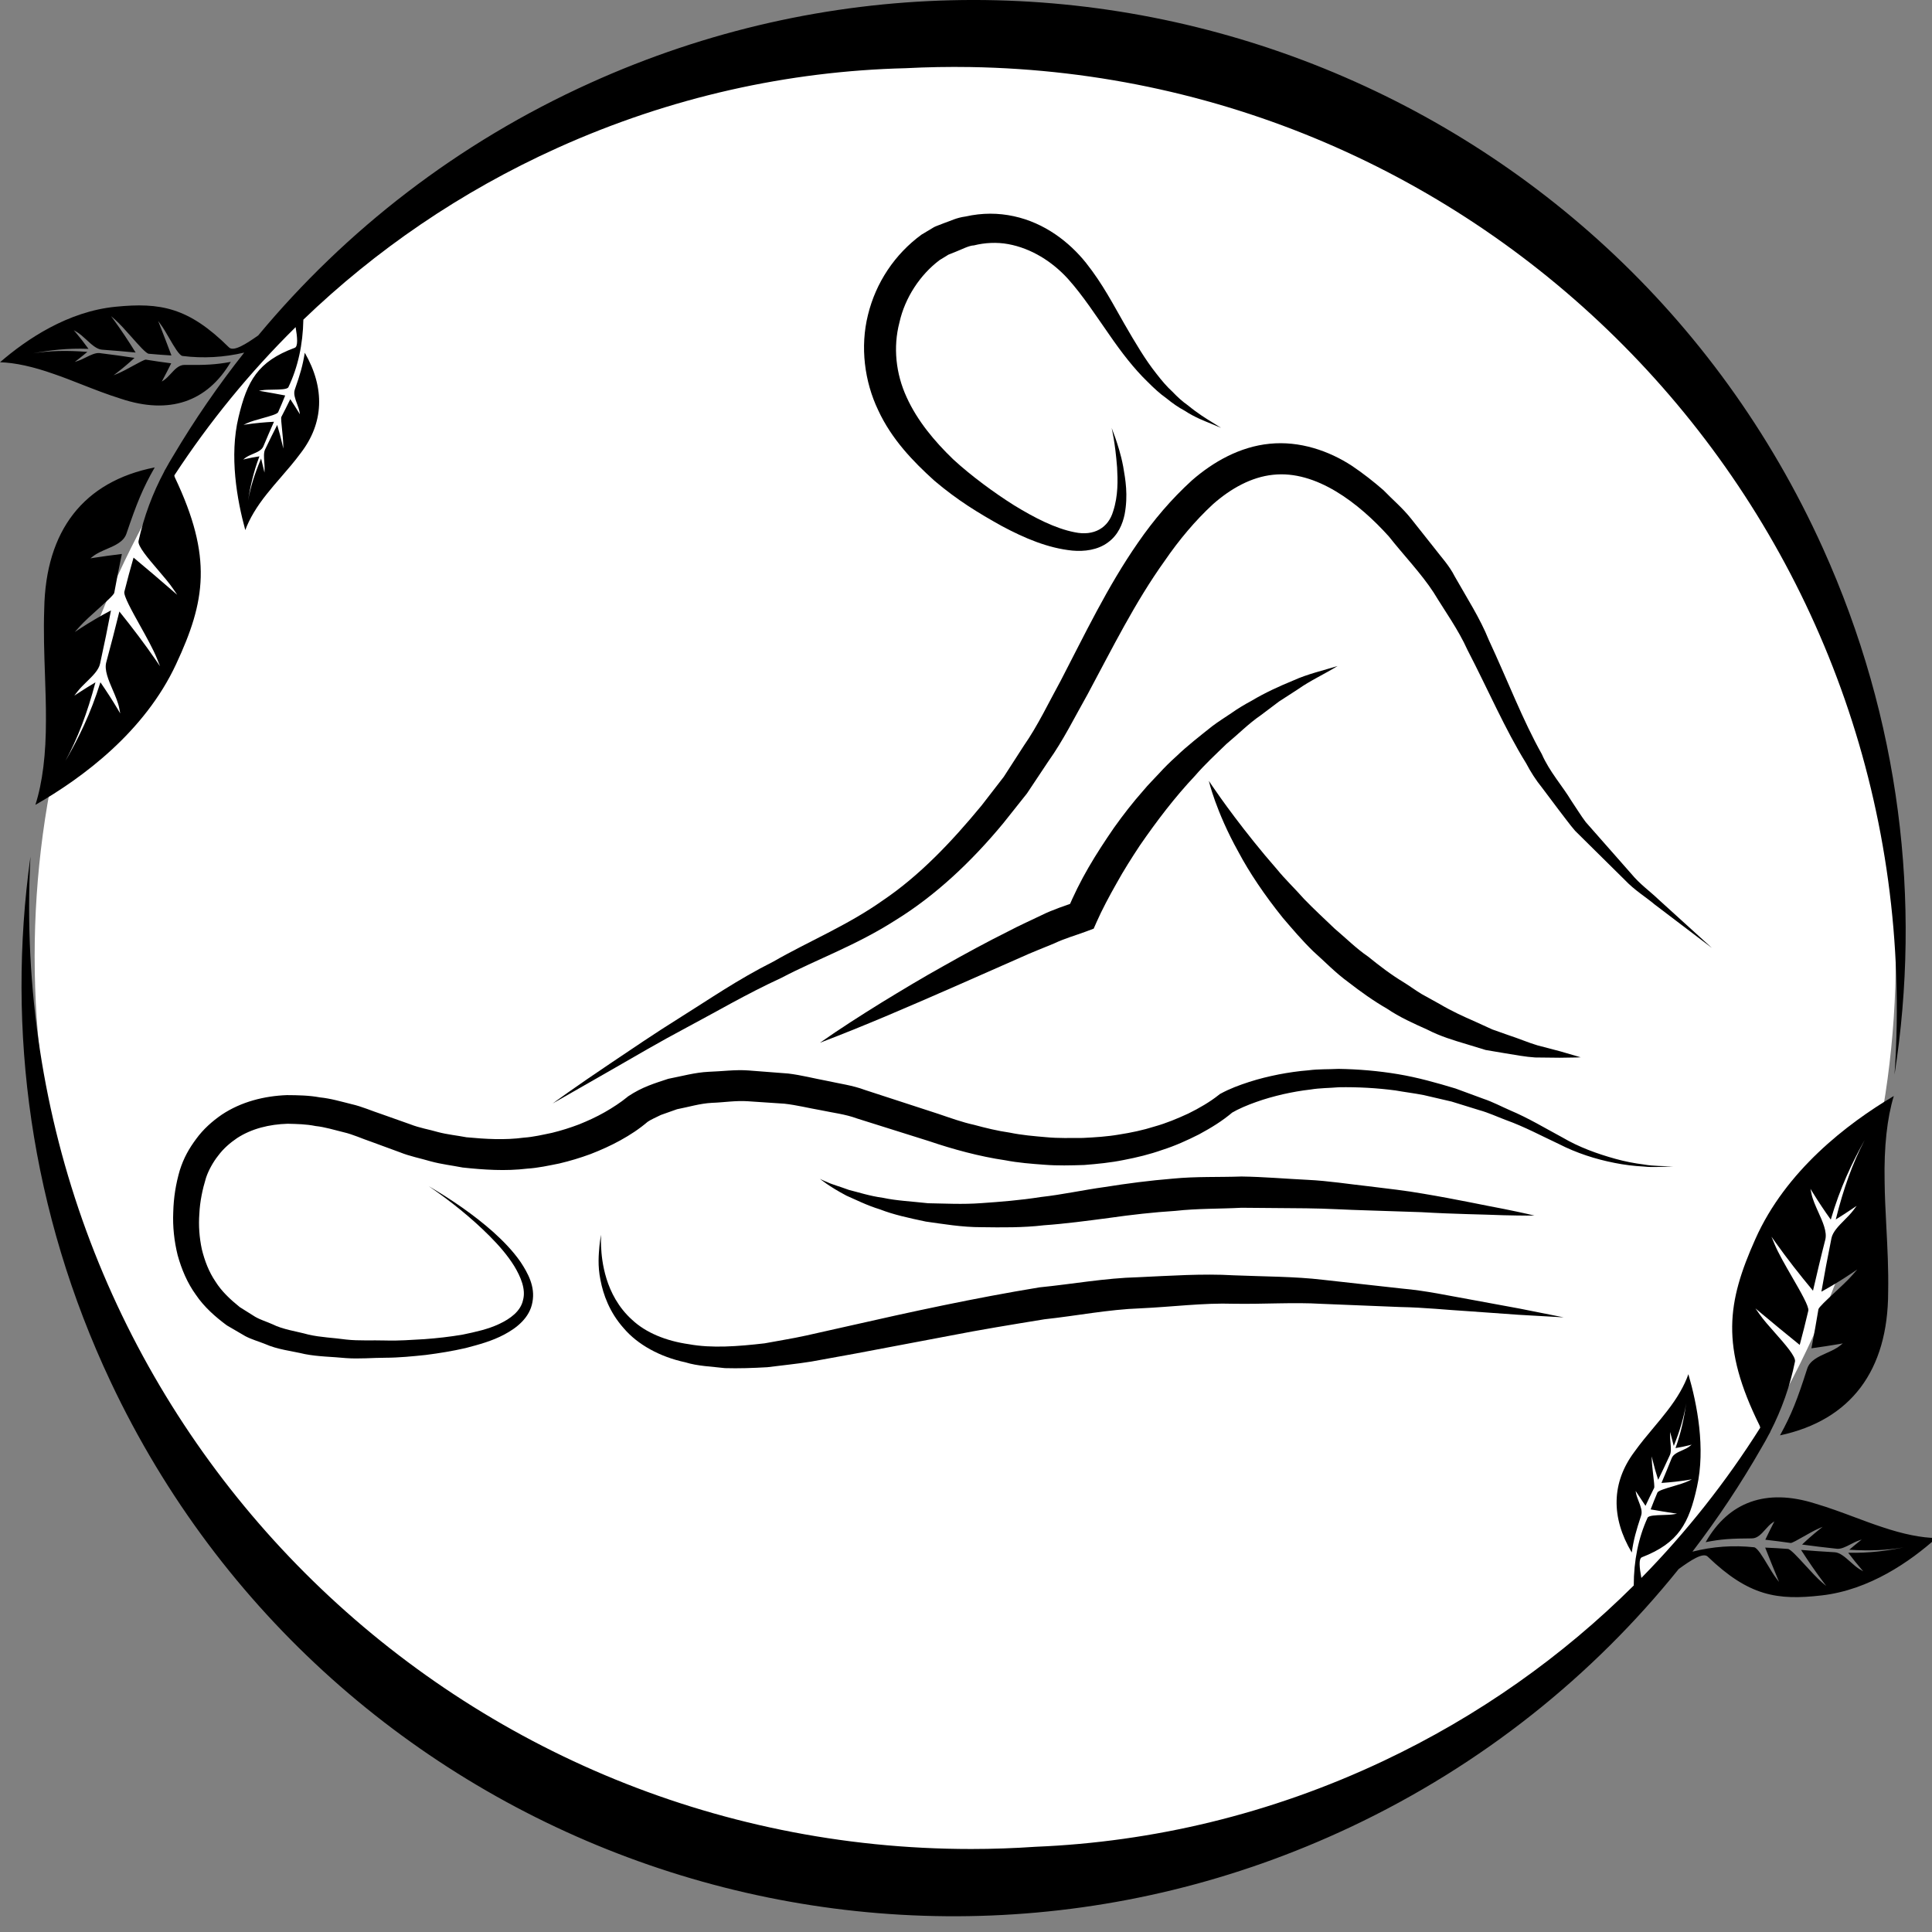 <?xml version="1.0" encoding="utf-8"?>
<!-- Generator: Adobe Illustrator 17.0.0, SVG Export Plug-In . SVG Version: 6.00 Build 0)  -->
<!DOCTYPE svg PUBLIC "-//W3C//DTD SVG 1.1//EN" "http://www.w3.org/Graphics/SVG/1.1/DTD/svg11.dtd">
<svg version="1.1" id="Layer_1" xmlns="http://www.w3.org/2000/svg" xmlns:xlink="http://www.w3.org/1999/xlink" x="0px" y="0px"
	 width="72px" height="72px" viewBox="0 0 72 72" enable-background="new 0 0 72 72" xml:space="preserve">
<rect x="0" y="0" width="72" height="72" fill="#808080" stroke="none"/>
<ellipse fill="#FFFFFF" cx="35.971" cy="35.645" rx="34.68" ry="34.355"/>
<path d="M70.147,56.911c-0.326-0.106-0.66-0.231-1.014-0.363c-0.484-0.181-0.986-0.368-1.498-0.518
	c-1.805-0.569-3.211-0.07-4.07,1.442c0.572-0.115,0.958-0.137,1.725-0.141c0.205-0.001,0.356-0.169,0.5-0.332
	c0.084-0.094,0.17-0.191,0.267-0.255l0.07-0.047l-0.039,0.076c-0.1,0.194-0.201,0.398-0.3,0.608
	c0.325,0.037,0.642,0.078,0.944,0.121c0.048,0.007,0.279-0.124,0.484-0.241c0.186-0.106,0.397-0.226,0.556-0.295l0.155-0.067
	l-0.133,0.106c-0.217,0.173-0.43,0.36-0.636,0.556c0.408,0.056,0.833,0.107,1.299,0.157c0.155,0.016,0.335-0.076,0.51-0.167
	c0.095-0.049,0.194-0.1,0.289-0.134l0.125-0.044l-0.104,0.083c-0.121,0.096-0.241,0.196-0.359,0.298
	c0.774,0.048,1.419,0.02,2.025-0.088c-0.612,0.124-1.263,0.218-2.066,0.2c0.161,0.213,0.321,0.412,0.476,0.593l0.084,0.097
	l-0.11-0.062c-0.123-0.069-0.248-0.18-0.368-0.288c-0.191-0.171-0.388-0.347-0.581-0.358c-0.417-0.022-0.834-0.054-1.258-0.087
	c0.279,0.433,0.554,0.832,0.82,1.186l0.118,0.158l-0.149-0.127c-0.183-0.155-0.41-0.402-0.629-0.642
	c-0.272-0.297-0.552-0.604-0.65-0.612c-0.29-0.022-0.575-0.039-0.847-0.05c0.152,0.387,0.304,0.765,0.453,1.124l0.064,0.155
	l-0.102-0.132c-0.101-0.133-0.215-0.321-0.324-0.504c-0.181-0.301-0.385-0.642-0.506-0.655c-0.774-0.083-1.543-0.028-2.296,0.164
	c0.95-1.241,1.813-2.542,2.583-3.89c0.094-0.156,0.181-0.316,0.266-0.477c0.019-0.034,0.038-0.067,0.056-0.1l-0.002-0.005
	c0.423-0.824,0.735-1.701,0.919-2.614c0.036-0.184-0.372-0.646-0.732-1.054c-0.219-0.246-0.445-0.502-0.593-0.714L65.42,48.76
	l0.199,0.167c0.462,0.388,0.949,0.789,1.451,1.194c0.11-0.408,0.218-0.837,0.321-1.276c0.034-0.148-0.289-0.707-0.601-1.247
	c-0.252-0.436-0.512-0.886-0.656-1.229l-0.117-0.282l0.177,0.249c0.399,0.558,0.86,1.152,1.371,1.765
	c0.149-0.643,0.297-1.274,0.458-1.901c0.074-0.289-0.095-0.664-0.258-1.025c-0.103-0.229-0.209-0.465-0.255-0.679l-0.04-0.192
	l0.104,0.168c0.194,0.315,0.414,0.644,0.654,0.98c0.348-1.194,0.791-2.114,1.26-2.96c-0.442,0.846-0.784,1.786-1.074,2.954
	c0.205-0.127,0.409-0.259,0.607-0.392l0.172-0.116l-0.124,0.165c-0.094,0.125-0.215,0.247-0.332,0.365
	c-0.215,0.216-0.436,0.44-0.484,0.676c-0.144,0.711-0.266,1.364-0.375,1.993c0.387-0.212,0.763-0.441,1.119-0.681l0.218-0.147
	l-0.171,0.197c-0.176,0.202-0.452,0.459-0.696,0.685c-0.267,0.248-0.569,0.529-0.581,0.603c-0.076,0.466-0.164,0.954-0.261,1.453
	c0.356-0.048,0.706-0.102,1.039-0.159l0.131-0.023l-0.102,0.082c-0.14,0.113-0.324,0.196-0.501,0.275
	c-0.308,0.138-0.627,0.281-0.724,0.585c-0.363,1.132-0.576,1.693-1.014,2.485c2.636-0.565,4.029-2.412,4.031-5.346
	c0.016-0.828-0.027-1.657-0.069-2.457c-0.03-0.584-0.058-1.137-0.063-1.668c-0.025-1.282,0.091-2.349,0.342-3.176
	c-1.747,1.037-4.03,2.792-5.159,5.331c-1.055,2.359-1.301,4.001,0.158,6.95c0.012,0.026,0.02,0.053,0.023,0.081
	c-1.264,2.003-2.745,3.883-4.429,5.598c-0.072-0.384-0.107-0.721,0.021-0.771c1.37-0.532,1.753-1.268,2.051-2.618
	c0.324-1.45,0.008-3.077-0.32-4.204c-0.147,0.423-0.412,0.884-0.789,1.368c-0.154,0.203-0.323,0.404-0.502,0.618
	c-0.245,0.292-0.497,0.594-0.73,0.92c-0.841,1.133-0.872,2.426-0.089,3.74c0.071-0.487,0.156-0.792,0.35-1.381
	c0.052-0.157-0.021-0.345-0.092-0.526c-0.041-0.105-0.083-0.213-0.101-0.315l-0.013-0.074l0.041,0.063
	c0.103,0.16,0.213,0.326,0.327,0.493c0.108-0.233,0.217-0.458,0.323-0.669c0.017-0.033-0.01-0.268-0.035-0.474
	c-0.022-0.189-0.047-0.403-0.053-0.554l-0.006-0.148l0.037,0.147c0.059,0.241,0.127,0.486,0.206,0.728
	c0.142-0.288,0.285-0.591,0.438-0.925c0.051-0.111,0.036-0.29,0.021-0.463c-0.008-0.094-0.017-0.191-0.015-0.279l0.003-0.115
	l0.029,0.116c0.032,0.134,0.068,0.269,0.105,0.404c0.231-0.571,0.378-1.077,0.463-1.587c-0.075,0.522-0.18,1.061-0.398,1.667
	c0.183-0.03,0.356-0.065,0.517-0.106l0.085-0.022l-0.07,0.057c-0.078,0.064-0.184,0.111-0.287,0.157
	c-0.162,0.071-0.33,0.146-0.387,0.289c-0.122,0.309-0.25,0.614-0.381,0.924c0.36-0.024,0.695-0.062,0.998-0.112l0.135-0.022
	l-0.123,0.06c-0.15,0.073-0.373,0.138-0.588,0.202c-0.267,0.078-0.543,0.16-0.574,0.232c-0.089,0.212-0.174,0.422-0.251,0.626
	c0.296,0.052,0.586,0.1,0.863,0.142l0.12,0.018l-0.115,0.02c-0.114,0.02-0.268,0.025-0.418,0.029
	c-0.246,0.008-0.525,0.016-0.565,0.102c-0.342,0.747-0.514,1.596-0.515,2.525c-2.647,2.632-5.78,4.865-9.349,6.548
	c-4.191,1.977-8.584,3.01-12.94,3.189c-0.794,0.054-1.594,0.083-2.402,0.083c-19.39,0-35.109-15.719-35.109-35.109
	c0-0.628,0.018-1.251,0.05-1.87c-0.901,6.455,0.002,13.236,2.99,19.571c8.179,17.341,28.867,24.768,46.208,16.589
	c4.917-2.319,9.034-5.645,12.226-9.614c0.444-0.322,0.907-0.632,1.082-0.463c1.531,1.47,2.589,1.637,4.244,1.446
	c1.78-0.201,3.303-1.265,4.279-2.139C71.61,57.311,70.93,57.175,70.147,56.911z"/>
<path d="M3.02,14.318c0.481,0.189,0.979,0.384,1.489,0.543c1.796,0.598,3.21,0.122,4.093-1.375c-0.574,0.106-0.96,0.122-1.726,0.113
	c-0.205-0.002-0.359,0.163-0.505,0.323c-0.085,0.092-0.173,0.188-0.27,0.251l-0.072,0.046l0.041-0.076
	c0.103-0.192,0.208-0.395,0.31-0.603c-0.325-0.042-0.642-0.088-0.942-0.137c-0.048-0.008-0.281,0.12-0.487,0.233
	c-0.188,0.103-0.401,0.219-0.561,0.285l-0.156,0.065l0.134-0.103c0.219-0.169,0.436-0.353,0.645-0.546
	c-0.407-0.062-0.831-0.12-1.296-0.178C3.562,13.14,3.38,13.23,3.204,13.317c-0.096,0.048-0.195,0.097-0.291,0.129l-0.126,0.042
	l0.106-0.082c0.122-0.094,0.244-0.192,0.363-0.292c-0.773-0.061-1.418-0.044-2.026,0.054c0.613-0.114,1.267-0.197,2.068-0.167
	c-0.157-0.216-0.313-0.418-0.467-0.6L2.75,12.306l0.109,0.064c0.122,0.071,0.245,0.185,0.364,0.294
	c0.188,0.174,0.383,0.353,0.575,0.367c0.416,0.029,0.832,0.067,1.257,0.107c-0.272-0.438-0.54-0.841-0.801-1.199L4.137,11.78
	l0.148,0.129c0.18,0.158,0.403,0.409,0.618,0.652c0.266,0.301,0.542,0.613,0.64,0.622c0.29,0.027,0.574,0.048,0.846,0.064
	c-0.146-0.389-0.291-0.77-0.434-1.131L5.893,11.96l0.099,0.134c0.099,0.135,0.209,0.325,0.315,0.509
	c0.176,0.304,0.375,0.648,0.495,0.663c0.773,0.096,1.542,0.053,2.299-0.126c-0.971,1.226-1.854,2.512-2.646,3.848
	c-0.096,0.155-0.187,0.313-0.274,0.472c-0.019,0.034-0.039,0.066-0.058,0.099l0.002,0.005c-0.437,0.817-0.763,1.689-0.962,2.599
	c-0.04,0.183,0.361,0.652,0.715,1.066c0.214,0.25,0.436,0.509,0.581,0.724l0.145,0.214l-0.197-0.17
	c-0.455-0.395-0.936-0.805-1.43-1.217c-0.117,0.406-0.232,0.833-0.342,1.27c-0.037,0.148,0.277,0.711,0.58,1.256
	c0.245,0.44,0.498,0.894,0.636,1.239l0.113,0.283L5.79,24.576c-0.389-0.564-0.84-1.165-1.341-1.787
	c-0.16,0.641-0.318,1.269-0.489,1.893c-0.078,0.288,0.084,0.665,0.241,1.029c0.099,0.23,0.202,0.468,0.243,0.683l0.037,0.193
	l-0.101-0.17c-0.189-0.318-0.404-0.65-0.638-0.991c-0.368,1.188-0.825,2.101-1.308,2.939c0.456-0.838,0.814-1.773,1.123-2.936
	c-0.207,0.123-0.414,0.252-0.614,0.382l-0.174,0.114l0.127-0.163c0.097-0.123,0.219-0.243,0.338-0.359
	c0.219-0.213,0.444-0.432,0.495-0.668c0.156-0.709,0.288-1.359,0.407-1.987c-0.39,0.206-0.77,0.429-1.131,0.663l-0.219,0.143
	L2.96,23.36c0.179-0.2,0.459-0.452,0.707-0.674c0.27-0.244,0.578-0.519,0.591-0.593c0.084-0.465,0.18-0.952,0.284-1.448
	c-0.357,0.042-0.707,0.09-1.041,0.142L3.37,20.808l0.103-0.081c0.142-0.111,0.327-0.19,0.506-0.267
	c0.31-0.133,0.631-0.271,0.733-0.573c0.382-1.125,0.604-1.683,1.054-2.468c-2.645,0.522-4.068,2.346-4.118,5.279
	c-0.029,0.828,0,1.657,0.028,2.458c0.02,0.585,0.039,1.138,0.036,1.669c0.003,1.282-0.129,2.347-0.394,3.17
	c1.764-1.009,4.075-2.726,5.245-5.246c1.094-2.342,1.366-3.979-0.044-6.952c-0.012-0.026-0.019-0.053-0.022-0.081
	c1.297-1.982,2.808-3.837,4.52-5.525c0.065,0.385,0.095,0.723-0.034,0.771c-1.379,0.509-1.774,1.239-2.094,2.584
	c-0.348,1.444-0.059,3.076,0.252,4.209c0.154-0.421,0.426-0.877,0.81-1.355c0.158-0.201,0.33-0.399,0.512-0.609
	c0.249-0.288,0.507-0.585,0.745-0.908c0.86-1.119,0.911-2.411,0.15-3.738c-0.079,0.486-0.168,0.79-0.372,1.375
	c-0.055,0.157,0.015,0.345,0.083,0.528c0.039,0.105,0.079,0.214,0.096,0.317l0.012,0.074l-0.04-0.064
	c-0.1-0.162-0.207-0.33-0.319-0.499c-0.112,0.231-0.224,0.454-0.334,0.664c-0.017,0.033,0.006,0.268,0.028,0.475
	c0.019,0.189,0.041,0.403,0.044,0.555l0.002,0.147l-0.034-0.148c-0.055-0.242-0.119-0.488-0.194-0.732
	c-0.146,0.285-0.294,0.586-0.453,0.918c-0.053,0.11-0.041,0.289-0.028,0.462c0.007,0.094,0.013,0.192,0.011,0.279l-0.005,0.115
	l-0.027-0.117c-0.03-0.134-0.063-0.27-0.098-0.406c-0.24,0.567-0.396,1.07-0.488,1.579c0.083-0.52,0.197-1.058,0.425-1.66
	c-0.183,0.027-0.357,0.06-0.518,0.098l-0.086,0.021l0.071-0.056c0.079-0.063,0.186-0.108,0.289-0.152
	c0.163-0.069,0.332-0.141,0.391-0.282c0.127-0.307,0.26-0.61,0.396-0.918c-0.36,0.019-0.695,0.051-1,0.095l-0.135,0.02l0.124-0.058
	c0.151-0.07,0.375-0.132,0.591-0.192c0.268-0.074,0.545-0.151,0.576-0.222c0.093-0.21,0.181-0.419,0.262-0.622
	c-0.295-0.057-0.584-0.109-0.86-0.156l-0.119-0.02l0.114-0.019c0.114-0.018,0.269-0.02,0.419-0.022
	c0.246-0.004,0.525-0.007,0.566-0.093c0.354-0.742,0.54-1.588,0.557-2.516c2.69-2.588,5.858-4.769,9.455-6.394
	c4.223-1.908,8.632-2.87,12.991-2.977c0.795-0.041,1.596-0.056,2.403-0.043c19.387,0.317,34.847,16.291,34.53,35.678
	c-0.01,0.627-0.038,1.25-0.081,1.869c1.007-6.439,0.214-13.234-2.67-19.617C60.041,2.958,39.478-4.807,22.005,3.088
	c-4.954,2.238-9.125,5.496-12.382,9.413c-0.449,0.315-0.917,0.617-1.09,0.445c-1.507-1.495-2.561-1.679-4.22-1.515
	C2.53,11.604,0.991,12.643,0,13.5c0.556,0.015,1.234,0.163,2.012,0.439C2.337,14.05,2.669,14.18,3.02,14.318z"/>
<g>
	<g>
		<path d="M15.976,44.204c0.848,0.499,1.669,1.055,2.413,1.715c0.368,0.334,0.72,0.692,1.011,1.111
			c0.272,0.413,0.554,0.919,0.442,1.497c-0.102,0.589-0.596,0.966-1.042,1.203c-0.464,0.249-0.956,0.379-1.446,0.508
			c-0.492,0.113-0.987,0.193-1.484,0.257c-0.483,0.051-1.013,0.103-1.5,0.104c-0.495,0.001-0.976,0.05-1.484,0.013
			c-0.506-0.051-1.022-0.051-1.524-0.149c-0.498-0.119-1.011-0.165-1.493-0.38c-0.242-0.097-0.495-0.166-0.728-0.289l-0.689-0.402
			c-0.429-0.319-0.842-0.681-1.151-1.137c-0.321-0.443-0.537-0.956-0.681-1.479c-0.13-0.526-0.187-1.065-0.164-1.597
			c0.014-0.54,0.09-1.042,0.252-1.594l-0.01,0.035c0.149-0.475,0.351-0.824,0.617-1.181c0.257-0.352,0.587-0.649,0.946-0.896
			c0.732-0.489,1.6-0.7,2.43-0.731c0.415,0.003,0.83,0.009,1.228,0.084c0.409,0.041,0.791,0.156,1.18,0.252
			c0.393,0.089,0.751,0.252,1.128,0.375l1.061,0.376c0.363,0.142,0.692,0.189,1.038,0.291c0.342,0.09,0.707,0.126,1.059,0.193
			c0.713,0.067,1.432,0.109,2.137,0.014c0.355-0.024,0.702-0.108,1.048-0.179c0.344-0.084,0.681-0.19,1.011-0.316
			c0.327-0.132,0.647-0.278,0.951-0.451c0.295-0.167,0.612-0.376,0.83-0.556l0.039-0.033c0.54-0.361,0.997-0.489,1.503-0.658
			c0.498-0.096,0.999-0.237,1.498-0.261c0.498-0.015,1.002-0.088,1.494-0.05l1.476,0.114c0.487,0.058,0.96,0.183,1.44,0.272
			c0.476,0.106,0.965,0.169,1.419,0.34l2.732,0.89c0.449,0.152,0.902,0.316,1.335,0.41c0.436,0.118,0.876,0.226,1.332,0.291
			c0.45,0.093,0.905,0.131,1.359,0.17c0.454,0.044,0.91,0.028,1.364,0.028c0.454-0.022,0.907-0.05,1.354-0.127
			c0.447-0.07,0.892-0.163,1.322-0.3c0.436-0.122,0.853-0.296,1.261-0.485c0.395-0.194,0.807-0.434,1.116-0.681l0.05-0.04
			l0.014-0.008c0.378-0.206,0.717-0.326,1.085-0.447c0.361-0.117,0.728-0.205,1.097-0.279c0.369-0.071,0.74-0.125,1.113-0.154
			c0.371-0.049,0.746-0.034,1.118-0.053c0.745,0.012,1.485,0.075,2.215,0.197c0.731,0.122,1.442,0.322,2.146,0.535l1.034,0.381
			c0.348,0.116,0.673,0.29,1.008,0.436c0.675,0.284,1.301,0.664,1.943,1.008c0.612,0.36,1.29,0.607,1.981,0.798
			c0.347,0.096,0.7,0.165,1.058,0.209c0.356,0.065,0.719,0.05,1.081,0.078c-0.361-0.003-0.727,0.038-1.089-0.002
			c-0.364-0.019-0.726-0.063-1.085-0.135c-0.717-0.14-1.422-0.368-2.081-0.705c-0.653-0.306-1.287-0.647-1.964-0.89
			c-0.336-0.126-0.661-0.279-1.007-0.374l-1.024-0.317l-1.041-0.242c-0.349-0.069-0.702-0.11-1.051-0.173
			c-0.703-0.093-1.41-0.131-2.114-0.119c-0.35,0.031-0.704,0.026-1.05,0.084c-0.349,0.039-0.693,0.101-1.033,0.177
			c-0.339,0.08-0.675,0.172-0.999,0.289c-0.318,0.112-0.658,0.255-0.911,0.405l0.064-0.048c-0.421,0.361-0.832,0.605-1.277,0.847
			c-0.444,0.225-0.9,0.431-1.373,0.581c-0.468,0.166-0.952,0.283-1.438,0.376c-0.487,0.099-0.978,0.147-1.472,0.186
			c-0.492,0.016-0.989,0.03-1.478-0.009c-0.491-0.036-0.982-0.073-1.464-0.167c-0.96-0.14-1.961-0.414-2.836-0.712l-2.687-0.845
			c-0.438-0.162-0.898-0.212-1.348-0.308c-0.452-0.078-0.903-0.193-1.356-0.243l-1.362-0.091c-0.454-0.032-0.897,0.044-1.345,0.059
			c-0.448,0.024-0.868,0.156-1.298,0.238l-0.603,0.214c-0.166,0.08-0.404,0.19-0.495,0.257l0.039-0.032
			c-0.363,0.31-0.685,0.516-1.052,0.72c-0.359,0.198-0.732,0.365-1.111,0.512c-0.382,0.141-0.77,0.258-1.165,0.351
			c-0.396,0.079-0.794,0.167-1.197,0.192c-0.804,0.097-1.611,0.044-2.406-0.042c-0.393-0.077-0.787-0.121-1.178-0.227
			c-0.381-0.112-0.807-0.197-1.15-0.337l-1.081-0.397c-0.343-0.115-0.679-0.274-1.027-0.354C12.455,42.11,12.109,42,11.76,41.964
			c-0.35-0.072-0.694-0.076-1.039-0.085c-0.682,0.02-1.34,0.181-1.882,0.532c-0.266,0.18-0.512,0.393-0.706,0.654
			c-0.196,0.244-0.369,0.568-0.451,0.817l-0.011,0.035c-0.12,0.389-0.222,0.865-0.241,1.308c-0.035,0.451,0,0.9,0.092,1.332
			c0.105,0.427,0.262,0.841,0.507,1.201c0.232,0.372,0.559,0.674,0.906,0.954l0.575,0.361c0.197,0.114,0.424,0.18,0.634,0.274
			c0.415,0.207,0.897,0.263,1.35,0.389c0.46,0.106,0.937,0.118,1.406,0.185c0.472,0.053,0.978,0.02,1.466,0.035
			c0.498,0.016,0.949-0.023,1.447-0.049c0.483-0.036,0.963-0.089,1.436-0.171c0.466-0.097,0.938-0.198,1.356-0.396
			c0.411-0.192,0.799-0.476,0.886-0.887c0.114-0.407-0.087-0.871-0.326-1.269c-0.25-0.404-0.573-0.772-0.916-1.117
			C17.559,45.376,16.787,44.759,15.976,44.204z"/>
	</g>
	<g>
		<path d="M22.406,46.015c0,0-0.02,0.153-0.006,0.438c0.014,0.283,0.049,0.703,0.202,1.2c0.152,0.493,0.438,1.07,0.957,1.535
			c0.509,0.477,1.259,0.786,2.115,0.907c0.851,0.156,1.817,0.083,2.822-0.033c0.504-0.096,1.018-0.173,1.545-0.29
			c0.537-0.121,1.086-0.244,1.645-0.369c2.23-0.507,4.617-1.027,7.054-1.427c1.229-0.122,2.449-0.347,3.666-0.377
			c1.215-0.055,2.411-0.14,3.565-0.072c1.153,0.048,2.273,0.042,3.322,0.166c1.048,0.116,2.04,0.226,2.955,0.328
			c0.916,0.081,1.741,0.267,2.477,0.395c0.734,0.135,1.373,0.253,1.9,0.35c1.049,0.209,1.649,0.328,1.649,0.328
			s-0.611-0.035-1.68-0.096c-0.533-0.038-1.179-0.084-1.921-0.137c-0.742-0.043-1.575-0.135-2.488-0.152
			c-0.91-0.037-1.896-0.077-2.939-0.119c-1.041-0.063-2.139,0.016-3.271-0.003c-1.135-0.037-2.297,0.118-3.482,0.171
			c-1.187,0.042-2.375,0.279-3.572,0.408c-1.194,0.195-2.384,0.388-3.561,0.619c-1.18,0.223-2.341,0.443-3.464,0.655
			c-0.563,0.102-1.116,0.203-1.658,0.301c-0.554,0.09-1.11,0.142-1.642,0.211c-0.54,0.031-1.07,0.049-1.58,0.034
			c-0.515-0.062-1.01-0.072-1.479-0.218c-0.94-0.2-1.774-0.658-2.292-1.268c-0.532-0.596-0.765-1.26-0.867-1.795
			c-0.111-0.54-0.063-0.973-0.04-1.258C22.364,46.163,22.406,46.015,22.406,46.015z"/>
	</g>
	<g>
		<path d="M30.558,43.932c0,0,0.093,0.052,0.277,0.125c0.176,0.086,0.46,0.16,0.799,0.287c0.356,0.088,0.774,0.228,1.278,0.296
			c0.493,0.107,1.065,0.133,1.676,0.201c0.618,0.01,1.285,0.049,1.989-0.004c0.715-0.05,1.424-0.104,2.216-0.228
			c0.793-0.088,1.564-0.26,2.385-0.373c0.827-0.132,1.674-0.242,2.533-0.312c0.857-0.084,1.714-0.049,2.557-0.079
			c0.84,0.012,1.662,0.086,2.458,0.124c0.797,0.038,1.555,0.162,2.279,0.24c0.722,0.088,1.406,0.165,2.031,0.276
			c1.251,0.209,2.286,0.436,3.013,0.57c0.725,0.146,1.137,0.246,1.137,0.246s-0.425,0.006-1.164-0.013
			c-0.738-0.031-1.795-0.04-3.053-0.114c-0.629-0.021-1.311-0.043-2.033-0.067c-0.72-0.018-1.48-0.07-2.261-0.077
			c-0.781-0.007-1.587-0.013-2.407-0.02c-0.813,0.043-1.644,0.024-2.464,0.116c-0.821,0.052-1.645,0.145-2.458,0.261
			c-0.822,0.109-1.659,0.22-2.439,0.275c-0.774,0.093-1.591,0.082-2.323,0.072c-0.741,0.002-1.443-0.121-2.08-0.209
			c-0.636-0.134-1.214-0.26-1.705-0.453c-0.501-0.153-0.91-0.365-1.252-0.512C30.881,44.209,30.558,43.932,30.558,43.932z"/>
	</g>
	<g>
		<path d="M20.595,41.124c0,0,0.786-0.58,2.206-1.531c0.711-0.475,1.566-1.064,2.577-1.694c1.012-0.631,2.115-1.398,3.444-2.064
			c1.288-0.743,2.766-1.349,4.075-2.277c1.355-0.912,2.555-2.169,3.685-3.541c0.273-0.353,0.548-0.709,0.826-1.068
			c0.247-0.383,0.495-0.768,0.745-1.155c0.527-0.757,0.928-1.611,1.382-2.437c0.877-1.685,1.734-3.495,2.881-5.143
			c0.571-0.827,1.234-1.611,2.004-2.312c0.781-0.682,1.778-1.256,2.899-1.365c1.119-0.113,2.209,0.266,3.057,0.819
			c0.42,0.282,0.815,0.592,1.183,0.913c0.345,0.359,0.691,0.64,1.024,1.056c0.284,0.358,0.566,0.714,0.845,1.066
			c0.273,0.361,0.576,0.673,0.789,1.096c0.452,0.799,0.947,1.567,1.26,2.349c0.721,1.55,1.272,3.006,1.98,4.264
			c0.292,0.665,0.763,1.179,1.102,1.742c0.185,0.271,0.35,0.547,0.538,0.796c0.206,0.234,0.407,0.462,0.601,0.682
			c0.39,0.443,0.754,0.857,1.092,1.24c0.326,0.396,0.717,0.669,1.022,0.964c1.264,1.147,1.986,1.803,1.986,1.803
			s-0.778-0.591-2.141-1.626c-0.327-0.276-0.741-0.524-1.098-0.901c-0.369-0.365-0.768-0.759-1.195-1.181
			c-0.214-0.212-0.435-0.43-0.662-0.655c-0.21-0.241-0.4-0.511-0.609-0.777c-0.204-0.271-0.413-0.549-0.627-0.834
			c-0.226-0.278-0.422-0.584-0.595-0.914c-0.785-1.265-1.423-2.756-2.181-4.215c-0.346-0.766-0.827-1.426-1.264-2.145
			c-0.459-0.705-1.107-1.378-1.668-2.088c-1.116-1.24-2.709-2.475-4.318-2.297c-0.797,0.082-1.568,0.505-2.239,1.099
			c-0.661,0.612-1.262,1.329-1.797,2.109c-1.108,1.546-1.955,3.264-2.872,4.971c-0.481,0.85-0.907,1.72-1.467,2.505
			c-0.266,0.399-0.53,0.797-0.793,1.191c-0.296,0.372-0.589,0.742-0.881,1.108c-1.191,1.441-2.536,2.702-4.007,3.609
			c-1.478,0.949-2.987,1.482-4.26,2.154c-1.311,0.603-2.47,1.289-3.518,1.843c-1.049,0.557-1.941,1.084-2.681,1.508
			C21.442,40.64,20.595,41.124,20.595,41.124z"/>
	</g>
	<g>
		<path d="M30.558,38.86c0.746-0.523,1.511-1.012,2.282-1.49c0.774-0.473,1.551-0.942,2.344-1.382
			c0.789-0.446,1.588-0.88,2.403-1.286c0.4-0.212,0.825-0.4,1.238-0.6c0.397-0.198,0.895-0.359,1.359-0.526l-0.413,0.353
			c0.245-0.576,0.498-1.089,0.796-1.602c0.295-0.509,0.618-0.999,0.95-1.482c0.34-0.478,0.7-0.941,1.089-1.381
			c0.186-0.227,0.398-0.431,0.595-0.647c0.197-0.217,0.406-0.423,0.624-0.619c0.422-0.406,0.888-0.765,1.344-1.13
			c0.233-0.177,0.483-0.331,0.724-0.495c0.238-0.168,0.488-0.318,0.746-0.456c0.5-0.3,1.031-0.541,1.566-0.761
			c0.526-0.239,1.099-0.367,1.643-0.536c-0.493,0.304-1.009,0.537-1.474,0.864l-0.709,0.459l-0.673,0.507
			c-0.461,0.316-0.857,0.719-1.283,1.072c-0.4,0.388-0.808,0.764-1.171,1.185c-0.761,0.807-1.432,1.692-2.06,2.602
			c-0.305,0.462-0.602,0.929-0.869,1.412c-0.269,0.475-0.539,0.977-0.746,1.448l-0.105,0.239l-0.308,0.115
			c-0.384,0.143-0.755,0.242-1.173,0.439c-0.41,0.173-0.823,0.327-1.233,0.516l-2.471,1.089
			C33.919,37.491,32.26,38.213,30.558,38.86z"/>
	</g>
	<g>
		<path d="M45.05,29.1c0,0,0.627,0.962,1.677,2.268c0.263,0.327,0.551,0.674,0.866,1.033c0.3,0.37,0.666,0.716,1.007,1.103
			c0.359,0.371,0.751,0.733,1.14,1.105c0.412,0.347,0.8,0.737,1.251,1.045c0.424,0.344,0.858,0.675,1.318,0.952
			c0.228,0.141,0.442,0.301,0.667,0.437c0.23,0.127,0.458,0.253,0.681,0.377c0.442,0.263,0.892,0.466,1.325,0.656
			c0.215,0.099,0.425,0.195,0.628,0.287c0.21,0.074,0.413,0.146,0.608,0.215c0.394,0.128,0.75,0.283,1.077,0.379
			c0.331,0.087,0.62,0.163,0.857,0.225c0.481,0.141,0.756,0.221,0.756,0.221s-0.283,0.014-0.786,0.016
			c-0.253-0.003-0.56-0.006-0.912-0.01c-0.351-0.021-0.741-0.095-1.172-0.165c-0.216-0.037-0.44-0.075-0.673-0.114
			c-0.225-0.069-0.458-0.14-0.697-0.213c-0.481-0.144-0.993-0.295-1.481-0.548c-0.501-0.225-1.023-0.456-1.501-0.781
			c-0.502-0.288-0.977-0.629-1.44-0.988c-0.475-0.345-0.88-0.768-1.309-1.151c-0.411-0.4-0.777-0.832-1.131-1.245
			c-0.683-0.849-1.249-1.692-1.655-2.457C45.309,30.234,45.05,29.1,45.05,29.1z"/>
	</g>
	<g>
		<path d="M41.427,15.945c0,0,0.048,0.128,0.137,0.369c0.081,0.243,0.206,0.602,0.295,1.078c0.083,0.475,0.188,1.066,0.052,1.78
			c-0.073,0.347-0.235,0.765-0.621,1.043c-0.38,0.284-0.883,0.345-1.329,0.304c-0.907-0.092-1.772-0.459-2.619-0.911
			c-0.889-0.494-1.659-0.963-2.522-1.695c-0.797-0.72-1.591-1.543-2.092-2.625c-0.51-1.065-0.679-2.358-0.381-3.554
			c0.292-1.198,0.997-2.26,1.997-2.991l0.408-0.244c0.055-0.027,0.022-0.024,0.148-0.075l0.093-0.036l0.186-0.072
			c0.26-0.087,0.462-0.202,0.803-0.247c0.628-0.142,1.229-0.134,1.798-0.011c1.153,0.248,2.072,0.964,2.692,1.738
			c0.633,0.797,1.032,1.586,1.437,2.287c0.407,0.704,0.78,1.334,1.183,1.839c0.198,0.256,0.393,0.488,0.601,0.676
			c0.194,0.205,0.387,0.377,0.58,0.511c0.364,0.299,0.681,0.494,0.899,0.627c0.217,0.136,0.333,0.209,0.333,0.209
			s-0.126-0.052-0.362-0.151c-0.236-0.1-0.597-0.226-1.003-0.493c-0.216-0.115-0.437-0.266-0.665-0.453
			c-0.243-0.17-0.476-0.386-0.718-0.629c-0.492-0.476-0.966-1.088-1.43-1.764c-0.474-0.673-0.958-1.428-1.529-2.065
			c-0.586-0.644-1.368-1.135-2.222-1.292c-0.425-0.079-0.886-0.053-1.279,0.047C36.108,9.15,35.838,9.297,35.6,9.389l-0.185,0.074
			L35.322,9.5c0.062-0.031-0.022,0.017-0.026,0.021l-0.279,0.171c-0.726,0.545-1.293,1.402-1.498,2.327
			c-0.24,0.919-0.135,1.909,0.269,2.785c0.398,0.88,1.047,1.652,1.736,2.315c0.669,0.617,1.543,1.256,2.265,1.71
			c0.771,0.472,1.542,0.867,2.258,1.006c0.727,0.155,1.26-0.17,1.437-0.781c0.191-0.579,0.173-1.169,0.147-1.633
			C41.56,16.481,41.427,15.945,41.427,15.945z"/>
	</g>
</g>
</svg>
